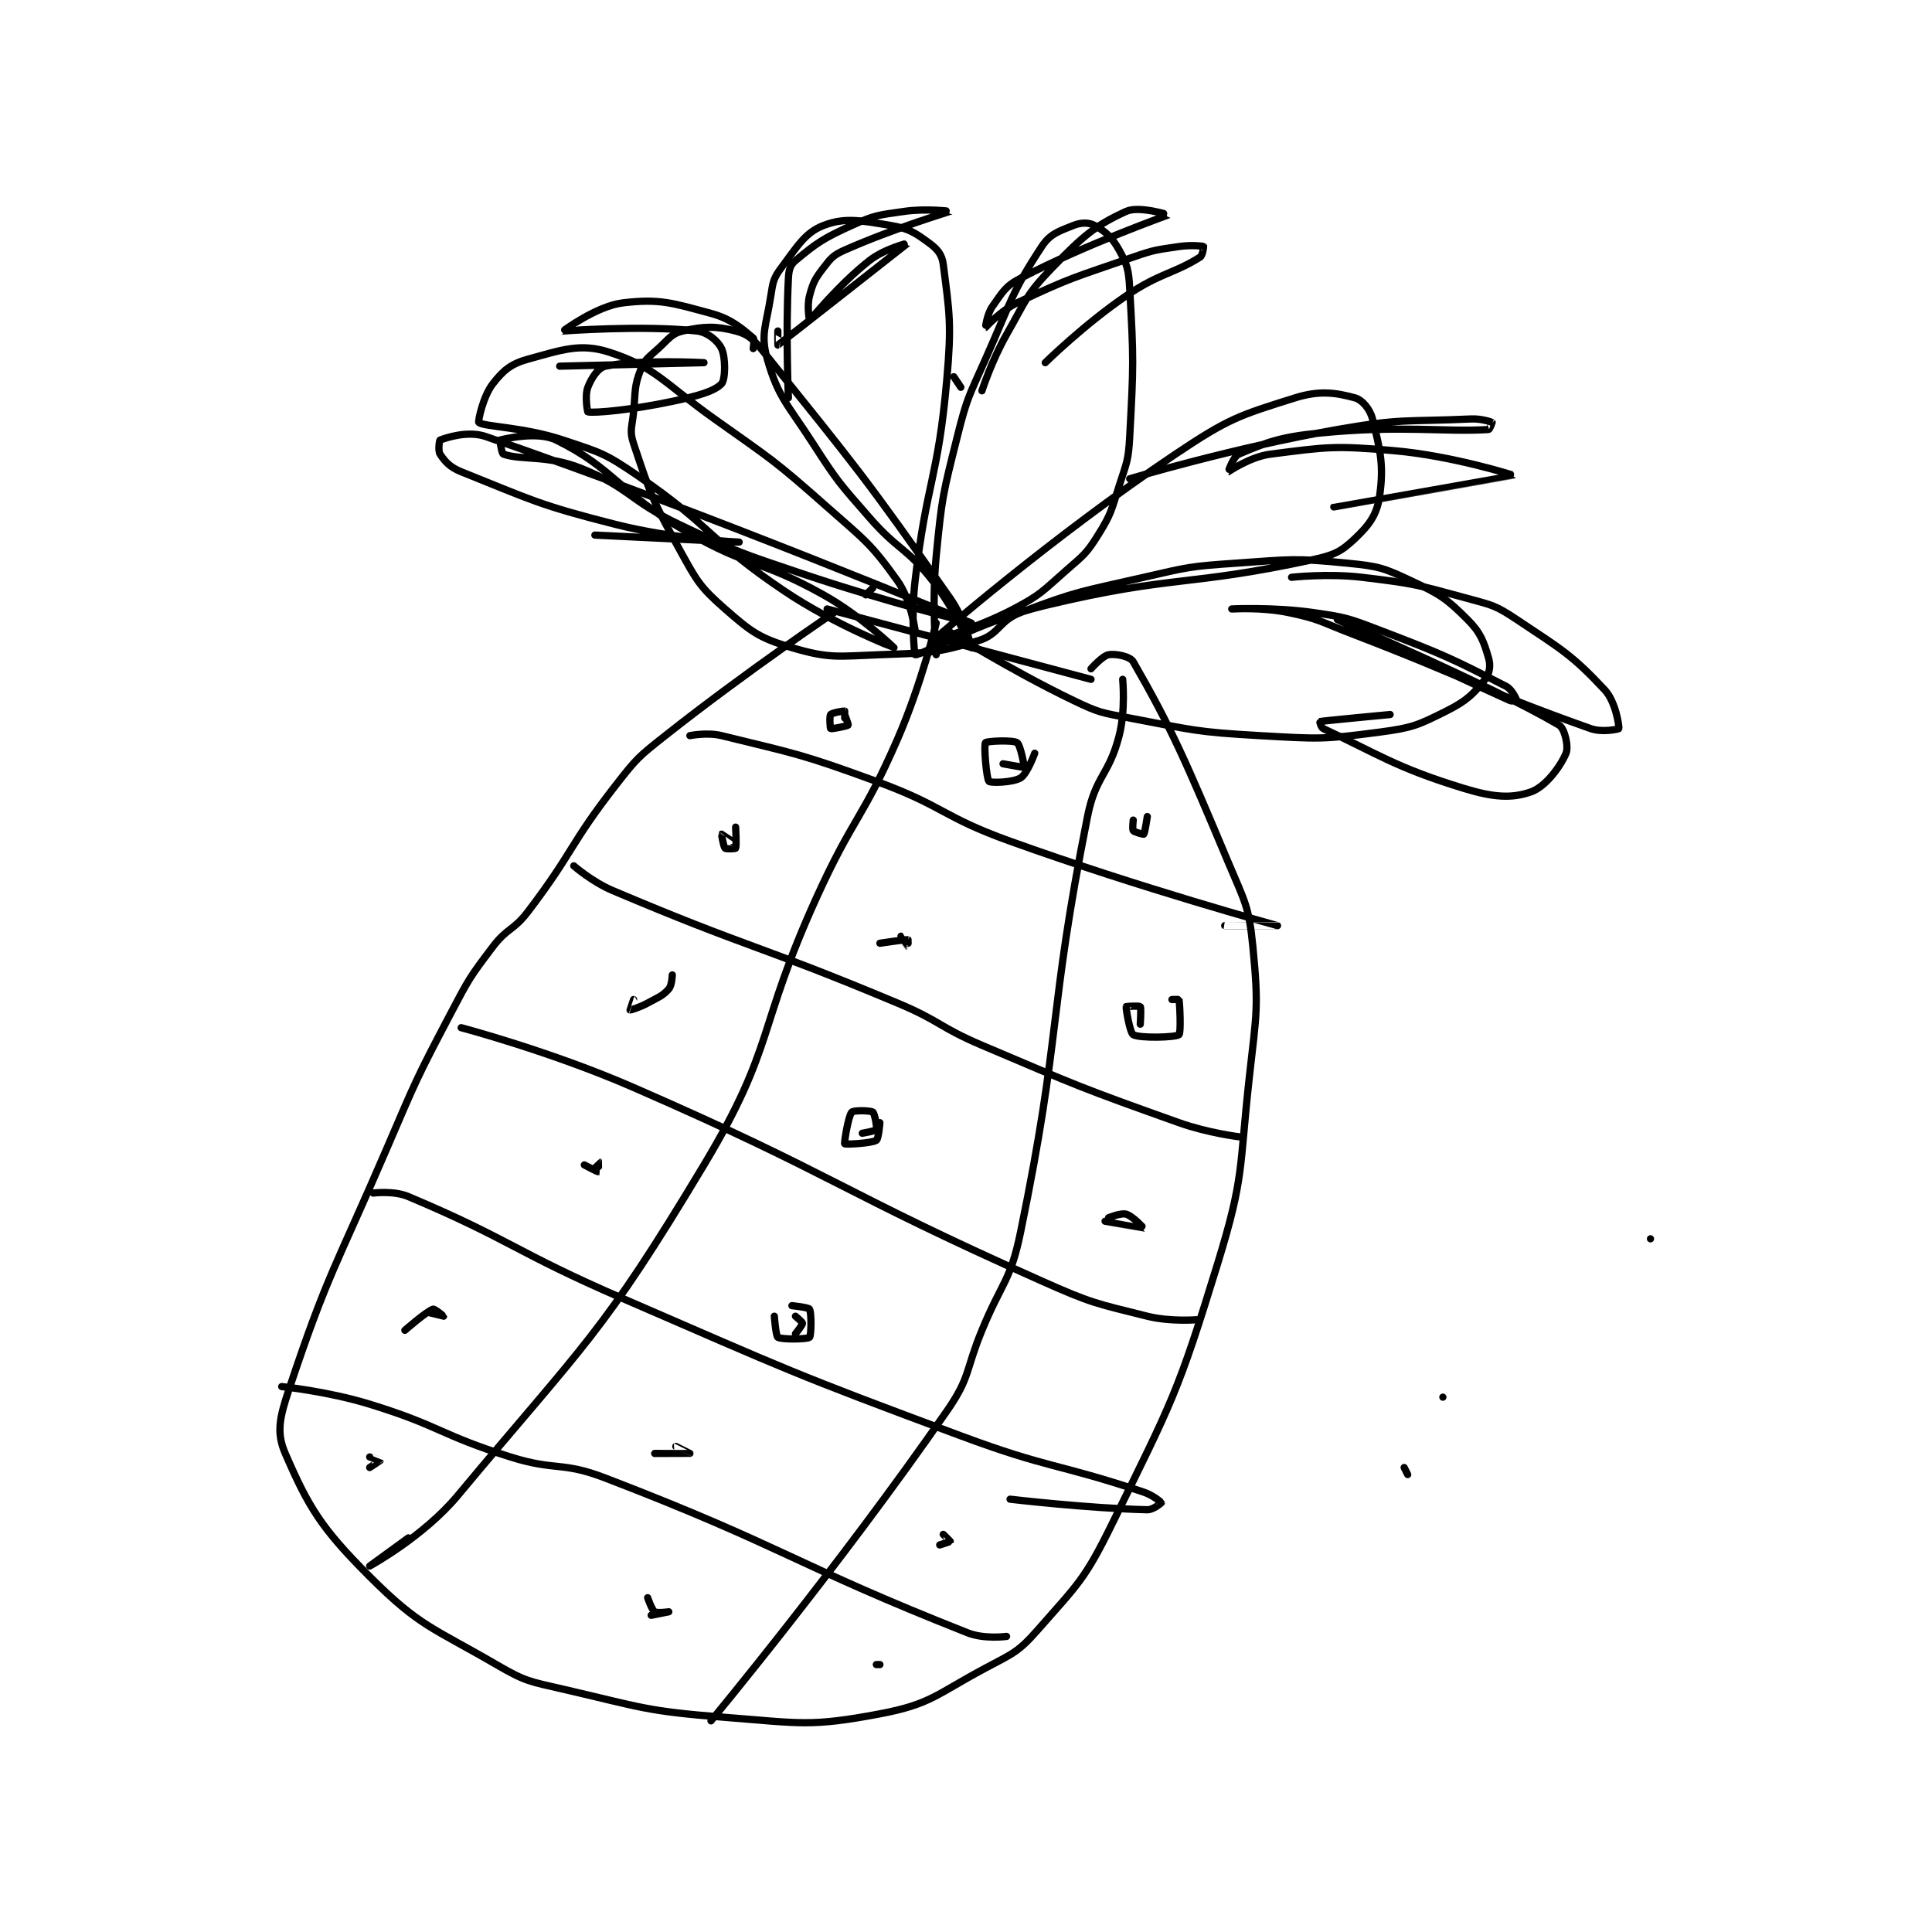 <?xml version="1.0" encoding="utf-8"?>
<!DOCTYPE svg PUBLIC "-//W3C//DTD SVG 1.1//EN" "http://www.w3.org/Graphics/SVG/1.1/DTD/svg11.dtd">
<svg viewBox="0 0 800 800" preserveAspectRatio="xMinYMin meet" xmlns="http://www.w3.org/2000/svg" version="1.1">
<g fill="none" stroke="black" stroke-linecap="round" stroke-linejoin="round" stroke-width="2.059">
<g transform="translate(116.656,87.52) scale(1.457) translate(-95.5,-0.667)">
<path id="0" d="M250.5 113.667 L325.5 133.667 "/>
<path id="1" d="M252.5 114.667 C252.5 114.667 227.506 131.484 204.5 149.667 C196.879 155.69 196.447 156.042 190.5 163.667 C177.255 180.647 178.548 182.518 165.5 199.667 C161.324 205.155 159.631 204.222 155.5 209.667 C148.899 218.368 148.679 218.827 143.5 228.667 C133.788 247.119 133.785 247.396 125.5 266.667 C110.822 300.81 108.625 302.293 97.5 335.667 C94.896 343.478 93.925 347.732 96.5 353.667 C103.158 369.009 106.694 374.861 120.5 388.667 C134.774 402.94 138.22 403.031 156.5 413.667 C164.845 418.522 165.872 418.445 175.5 420.667 C197.845 425.823 198.766 426.899 221.5 428.667 C242.918 430.332 245.711 431.411 265.5 427.667 C280.036 424.917 281.479 422.144 295.5 414.667 C303.421 410.442 304.822 410.133 310.5 403.667 C321.879 390.707 323.735 389.501 331.5 373.667 C348.593 338.81 350.096 336.801 361.5 299.667 C369.142 274.781 367.566 273.073 370.5 246.667 C372.516 228.519 373.212 227.076 371.5 209.667 C370.354 198.019 369.247 196.975 364.5 185.667 C352.459 156.982 348.311 147.427 337.5 128.667 C336.601 127.107 332.522 126.33 330.5 126.667 C328.781 126.953 325.5 130.667 325.5 130.667 "/>
<path id="2" d="M263.5 107.667 L261.5 109.667 "/>
<path id="3" d="M281.5 126.667 C281.5 126.667 280.178 112.326 281.5 98.667 C283.133 81.796 283.386 81.121 287.5 64.667 C290.281 53.543 290.789 53.267 295.5 42.667 C302.71 26.444 302.981 23.616 311.5 10.667 C313.888 7.037 316.377 6.316 320.5 4.667 C322.67 3.799 324.806 3.754 326.5 4.667 C329.541 6.304 331.483 8.036 333.5 11.667 C335.846 15.89 336.196 17.294 336.5 22.667 C337.644 42.868 337.597 44.189 336.5 64.667 C336.13 71.571 335.639 72.011 333.5 78.667 C331.223 85.751 331.279 86.62 327.5 92.667 C324.173 97.989 323.422 98.36 318.5 102.667 C311.672 108.641 311.369 109.525 303.5 113.667 C293.001 119.192 280.497 122.67 280.5 122.667 C280.512 122.655 314.26 93.274 349.5 69.667 C364.579 59.565 367.389 58.721 383.5 53.667 C390.519 51.465 395.179 52.215 400.5 53.667 C402.577 54.233 404.791 56.832 405.5 59.667 C407.699 68.464 408.786 72.922 407.5 81.667 C406.728 86.916 404.583 89.798 400.5 93.667 C396.569 97.391 394.582 98.354 388.5 99.667 C352.452 107.45 349.23 103.89 312.5 112.667 C293.767 117.143 277.231 126.994 275.5 126.667 C275.3 126.629 274.319 115.902 275.5 105.667 C278.764 77.378 281.995 76.843 284.5 48.667 C285.926 32.623 285.285 29.587 283.5 15.667 C283.149 12.93 281.835 11.379 279.5 9.667 C275.423 6.677 273.752 5.542 268.5 4.667 C260.067 3.261 255.519 2.337 249.5 4.667 C244.227 6.708 242.098 10.536 237.5 16.667 C235.256 19.659 235.107 20.72 234.5 24.667 C233.197 33.134 231.495 35.649 233.5 42.667 C236.637 53.646 239.216 55.364 246.5 66.667 C253.544 77.597 253.922 77.827 262.5 87.667 C270.769 97.152 272.966 96.055 280.5 105.667 C286.981 113.935 291.5 124.667 291.5 124.667 C291.5 124.667 289.658 116.587 285.5 110.667 C261.02 75.814 258.915 73.577 232.5 40.667 C229.585 37.034 228.127 35.613 224.5 34.667 C218.812 33.183 215.365 33.334 209.5 34.667 C206.319 35.39 205.546 36.875 202.5 39.667 C199.739 42.197 198.664 42.673 197.5 45.667 C195.627 50.482 196.067 51.708 195.5 57.667 C195.081 62.066 194.259 62.944 195.5 66.667 C200.234 80.869 200.855 82.847 208.5 96.667 C213.473 105.656 214.197 107.276 221.5 113.667 C229 120.229 231.24 121.931 240.5 124.667 C251.15 127.813 253.358 127.125 265.5 126.667 C279.214 126.149 281.384 126.301 293.5 122.667 C299.475 120.874 299.24 117.064 305.5 114.667 C321.636 108.487 322.925 108.7 340.5 104.667 C353.185 101.755 353.576 101.558 366.5 100.667 C382.24 99.581 383.231 99.14 398.5 100.667 C407.327 101.549 408.616 101.956 416.5 105.667 C424.704 109.527 426.46 110.626 432.5 116.667 C436.303 120.47 437.12 122.976 438.5 127.667 C439.117 129.763 438.772 132.076 437.5 133.667 C434.169 137.83 432.266 139.784 426.5 142.667 C418.316 146.759 416.861 147.43 407.5 148.667 C391.358 150.799 390.193 150.607 373.5 149.667 C355.166 148.634 354.561 148.074 336.5 144.667 C328.435 143.145 327.82 143.186 320.5 139.667 C302.357 130.944 284.5 119.667 284.5 119.667 "/>
<path id="4" d="M211.5 149.667 C211.5 149.667 216.428 148.668 220.5 149.667 C241.853 154.904 243.19 154.87 264.5 162.667 C283.827 169.738 283.098 172.689 302.5 179.667 C339.723 193.054 378.48 203.659 378.5 203.667 C378.503 203.668 363.5 203.667 363.5 203.667 "/>
<path id="5" d="M178.5 186.667 C178.5 186.667 183.687 191.202 189.5 193.667 C228.858 210.351 230.499 208.905 270.5 225.667 C282.799 230.821 282.225 232.45 294.5 237.667 C322.066 249.382 322.465 249.681 350.5 259.667 C358.592 262.549 367.5 263.667 367.5 263.667 "/>
<path id="6" d="M146.5 232.667 C146.5 232.667 171.943 239.387 195.5 249.667 C253.956 275.175 253.304 278.758 311.5 304.667 C325.772 311.021 326.679 310.962 341.5 314.667 C347.998 316.291 355.5 315.667 355.5 315.667 "/>
<path id="7" d="M121.5 279.667 C121.5 279.667 127.334 278.906 131.5 280.667 C160.783 293.04 161.582 296.275 192.5 309.667 C239.95 330.218 240.142 330.696 288.5 348.667 C313.86 358.091 315.446 356.315 340.5 364.667 C343.122 365.541 345.479 367.564 345.5 367.667 C345.506 367.698 343.204 369.706 341.5 369.667 C324.659 369.275 302.5 366.667 302.5 366.667 "/>
<path id="8" d="M95.5 334.667 C95.5 334.667 108.535 335.985 120.5 339.667 C140.614 345.856 140.347 348.35 160.5 354.667 C173.52 358.748 174.952 355.84 187.5 360.667 C238.846 380.415 240.929 385.099 290.5 404.667 C295.193 406.519 301.5 405.667 301.5 405.667 "/>
<path id="9" d="M281.5 117.667 C281.5 117.667 277.344 134.966 270.5 150.667 C260.536 173.525 257.917 172.75 247.5 195.667 C230.492 233.085 235.895 237.675 215.5 271.667 C186.365 320.225 181.749 322.168 145.5 365.667 C135.784 377.327 120.5 385.667 120.5 385.667 C120.5 385.667 131.5 377.667 131.5 377.667 "/>
<path id="10" d="M334.5 133.667 C334.5 133.667 335.363 142.4 333.5 149.667 C330.599 160.979 326.814 161.012 324.5 172.667 C313.13 229.923 317.243 233.519 305.5 290.667 C302.585 304.853 300.223 304.769 294.5 318.667 C289.729 330.252 291.31 331.85 284.5 341.667 C253.911 385.763 217.5 429.667 217.5 429.667 "/>
<path id="11" d="M484.5 292.667 L484.5 292.667 "/>
<path id="12" d="M425.5 337.667 L425.5 337.667 "/>
<path id="13" d="M414.5 357.667 L415.5 359.667 "/>
<path id="14" d="M240.5 311.667 C240.5 311.667 245.213 312.15 245.5 312.667 C246.107 313.76 245.997 320.225 245.5 320.667 C244.872 321.225 237.621 321.34 236.5 320.667 C235.927 320.323 235.5 314.667 235.5 314.667 "/>
<path id="15" d="M241.5 314.667 C241.5 314.667 243.5 316.309 243.5 316.667 C243.5 317.203 241.5 319.667 241.5 319.667 "/>
<path id="16" d="M265.5 259.667 C265.5 259.667 265.124 264.292 264.5 264.667 C263.002 265.566 255.695 265.889 255.5 265.667 C255.294 265.432 256.509 257.781 257.5 256.667 C257.99 256.115 262.789 256.159 263.5 256.667 C264.041 257.053 264.747 261.173 264.5 261.667 C264.335 261.996 260.5 262.667 260.5 262.667 "/>
<path id="17" d="M206.5 217.667 C206.5 217.667 206.414 220.622 205.5 221.667 C203.765 223.649 202.586 223.984 199.5 225.667 C197.203 226.92 194.566 227.683 194.5 227.667 C194.496 227.666 195.5 224.667 195.5 224.667 "/>
<path id="18" d="M224.5 175.667 C224.5 175.667 224.8 181.067 224.5 181.667 C224.425 181.817 221.79 181.956 221.5 181.667 C221.018 181.184 220.487 177.679 220.5 177.667 C220.504 177.662 223.5 179.667 223.5 179.667 "/>
<path id="19" d="M255.5 143.667 C255.5 143.667 256.596 146.571 256.5 146.667 C256.212 146.954 251.761 147.823 251.5 147.667 C251.357 147.581 251.123 144.137 251.5 143.667 C251.895 143.172 255.247 142.603 255.5 142.667 C255.534 142.675 255.5 144.667 255.5 144.667 "/>
<path id="20" d="M309.5 154.667 C309.5 154.667 307.402 160.496 305.5 161.667 C303.299 163.021 296.98 163.147 296.5 162.667 C295.78 161.946 294.995 152.361 295.5 151.667 C295.822 151.224 303.199 150.839 304.5 151.667 C305.433 152.261 306.607 158.507 306.5 158.667 C306.444 158.751 300.5 157.667 300.5 157.667 "/>
<path id="21" d="M341.5 172.667 C341.5 172.667 340.788 177.379 340.5 177.667 C340.404 177.763 337.838 177.117 337.5 176.667 C337.188 176.251 337.5 173.667 337.5 173.667 "/>
<path id="22" d="M265.5 208.667 C265.5 208.667 272.756 207.574 273.5 207.667 C273.524 207.67 273.503 209.668 273.5 209.667 C273.49 209.662 271.5 206.667 271.5 206.667 "/>
<path id="23" d="M348.5 224.667 C348.5 224.667 350.49 224.619 350.5 224.667 C350.74 225.869 351.104 234.202 350.5 234.667 C349.479 235.452 339.453 235.708 337.5 234.667 C336.558 234.165 335.373 227.173 335.5 226.667 C335.517 226.599 339.305 226.423 339.5 226.667 C339.805 227.048 339.5 231.667 339.5 231.667 "/>
<path id="24" d="M330.5 286.667 C330.5 286.667 334.045 285.23 335.5 285.667 C337.42 286.243 340.506 289.665 340.5 289.667 C340.483 289.672 329.5 287.667 329.5 287.667 "/>
<path id="25" d="M183.5 272.667 C183.5 272.667 185.491 270.662 185.5 270.667 C185.513 270.673 185.527 273.66 185.5 273.667 C185.374 273.698 181.5 271.667 181.5 271.667 "/>
<path id="26" d="M130.5 318.667 C130.5 318.667 136.503 313.393 138.5 312.667 C138.946 312.505 141.5 314.666 141.5 314.667 C141.499 314.667 137.5 313.667 137.5 313.667 "/>
<path id="27" d="M201.5 353.667 C201.5 353.667 211.488 353.671 211.5 353.667 C211.504 353.665 207.5 351.667 207.5 351.667 "/>
<path id="28" d="M282.5 379.667 C282.5 379.667 285.477 378.735 285.5 378.667 C285.515 378.621 283.5 376.667 283.5 376.667 "/>
<path id="29" d="M200.5 399.667 C200.5 399.667 205.5 398.667 205.5 398.667 C205.5 398.667 202.225 399.15 201.5 398.667 C200.654 398.103 199.5 394.667 199.5 394.667 "/>
<path id="30" d="M120.5 354.667 C120.5 354.667 123.5 355.648 123.5 355.667 C123.5 355.704 120.5 357.667 120.5 357.667 "/>
<path id="31" d="M265.5 413.667 L264.5 413.667 "/>
<path id="32" d="M229.5 39.667 C229.5 39.667 229.917 37.014 229.5 36.667 C226.525 34.187 223.451 31.275 217.5 29.667 C206.443 26.678 202.869 25.432 192.5 26.667 C184.946 27.566 175.486 34.661 175.5 34.667 C175.538 34.681 198.065 32.952 213.5 34.667 C216.569 35.008 219.51 37.545 220.5 39.667 C221.698 42.233 221.613 48.474 220.5 49.667 C218.488 51.822 213.536 53.185 206.5 54.667 C194.986 57.091 184.693 58.032 182.5 57.667 C182.391 57.648 181.583 53.05 182.5 50.667 C183.537 47.969 185.414 45.109 187.5 44.667 C196.88 42.677 215.5 43.667 215.5 43.667 C215.5 43.667 174.5 44.667 174.5 44.667 "/>
<path id="33" d="M239.5 53.667 C239.5 53.667 238.692 35.431 239.5 19.667 C239.621 17.301 240.014 15.905 241.5 14.667 C247.362 9.782 249.351 8.347 257.5 4.667 C264.175 1.652 265.125 1.72 272.5 0.667 C278.657 -0.213 285.504 0.664 285.5 0.667 C285.488 0.675 269.229 5.565 255.5 11.667 C252.264 13.105 251.633 13.894 249.5 16.667 C247.043 19.861 246.513 20.869 245.5 24.667 C244.718 27.598 245.467 31.686 245.5 31.667 C245.715 31.54 253.703 21.578 262.5 14.667 C266.826 11.268 273.501 9.666 273.5 9.667 C273.497 9.67 237.213 38.185 236.5 38.667 C236.466 38.69 236.5 34.667 236.5 34.667 "/>
<path id="34" d="M286.5 47.667 L288.5 50.667 "/>
<path id="35" d="M294.5 51.667 C294.5 51.667 297.268 43.073 301.5 35.667 C307.093 25.879 306.991 24.396 314.5 16.667 C323.141 7.771 326.608 4.708 335.5 0.667 C339.131 -0.984 347.514 1.658 347.5 1.667 C347.435 1.708 324.294 9.894 305.5 19.667 C301.05 21.98 300.41 23.593 297.5 27.667 C295.924 29.873 295.49 33.668 295.5 33.667 C295.535 33.662 299.675 28.964 304.5 26.667 C319.832 19.366 320.947 19.424 337.5 13.667 C343.695 11.512 344.09 11.628 350.5 10.667 C353.836 10.166 357.173 10.503 357.5 10.667 C357.523 10.678 357.266 13.179 356.5 13.667 C349.127 18.358 345.019 18.176 335.5 24.667 C323.491 32.855 312.5 43.667 312.5 43.667 "/>
<path id="36" d="M336.5 76.667 C336.5 76.667 366.041 67.829 395.5 62.667 C413.968 59.43 415.03 60.506 433.5 59.667 C436.384 59.536 439.198 60.485 439.5 60.667 C439.509 60.672 438.8 62.648 438.5 62.667 C425.641 63.454 413.671 61.382 390.5 63.667 C379.135 64.787 375.457 66.3 367.5 69.667 C365.906 70.341 364.486 74.667 364.5 74.667 C364.557 74.667 370.688 70.409 376.5 69.667 C392.655 67.604 394.634 67.2 411.5 68.667 C428.219 70.121 445.509 75.658 445.5 75.667 C445.48 75.685 394.5 84.667 394.5 84.667 "/>
<path id="37" d="M382.5 104.667 C382.5 104.667 392.832 103.507 402.5 104.667 C417.349 106.449 418.091 106.737 432.5 110.667 C439.622 112.609 440.493 112.662 446.5 116.667 C459.293 125.196 462.2 126.726 471.5 136.667 C474.66 140.044 475.666 147.21 475.5 147.667 C475.449 147.806 470.805 148.841 467.5 147.667 C435.44 136.277 433.598 133.751 399.5 120.667 C390.666 117.277 390.421 116.503 381.5 114.667 C373.984 113.119 365.5 113.667 365.5 113.667 C365.5 113.667 377.417 113.083 388.5 114.667 C397.941 116.015 398.493 116.228 407.5 119.667 C425.639 126.593 428.149 127.794 443.5 135.667 C445.254 136.566 446.478 139.577 446.5 139.667 C446.502 139.676 445.254 140.007 444.5 139.667 C422.113 129.571 395.5 116.667 395.5 116.667 C395.5 116.667 438.416 134.926 458.5 146.667 C460.165 147.64 461.274 152.83 460.5 154.667 C458.856 158.57 454.608 164.25 450.5 165.667 C444.943 167.583 439.805 167.201 431.5 164.667 C412.06 158.736 406.786 154.75 391.5 147.667 C390.885 147.382 390.471 145.673 390.5 145.667 C391.514 145.453 410.5 143.667 410.5 143.667 "/>
<path id="38" d="M275.5 119.667 C275.5 119.667 274.305 110.994 270.5 105.667 C262.858 94.968 261.205 94.136 250.5 84.667 C235.483 71.382 234.96 71.348 218.5 59.667 C204.111 49.455 201.685 44.896 188.5 40.667 C180.332 38.047 175.037 40.066 165.5 42.667 C160.676 43.982 158.462 45.859 155.5 49.667 C152.672 53.303 151.231 60.452 151.5 60.667 C153.068 61.921 164.276 61.925 175.5 65.667 C186.141 69.214 187.239 69.346 196.5 75.667 C217.974 90.324 216.782 94.089 238.5 108.667 C252.631 118.152 269.499 124.667 269.5 124.667 C269.5 124.667 260.074 115.581 249.5 109.667 C231.225 99.445 228.709 102.209 210.5 91.667 C191.321 80.563 190.072 73.796 173.5 65.667 C168.171 63.052 158.571 65.381 157.5 65.667 C157.495 65.668 157.968 69.482 158.5 69.667 C163.702 71.476 170.899 69.826 180.5 73.667 C194.494 79.264 194.121 82.82 208.5 89.667 C225.32 97.676 225.751 97.679 243.5 103.667 C267.058 111.614 291.5 117.667 291.5 117.667 C291.5 117.667 216.751 86.448 153.5 64.667 C148.377 62.903 142.19 65.017 140.5 65.667 C140.306 65.741 139.879 68.735 140.5 69.667 C141.897 71.762 143.277 73.377 146.5 74.667 C166.647 82.725 168.429 84.079 190.5 89.667 C207.246 93.906 225.5 94.667 225.5 94.667 C225.5 94.667 184.5 92.667 184.5 92.667 "/>
</g>
</g>
</svg>
